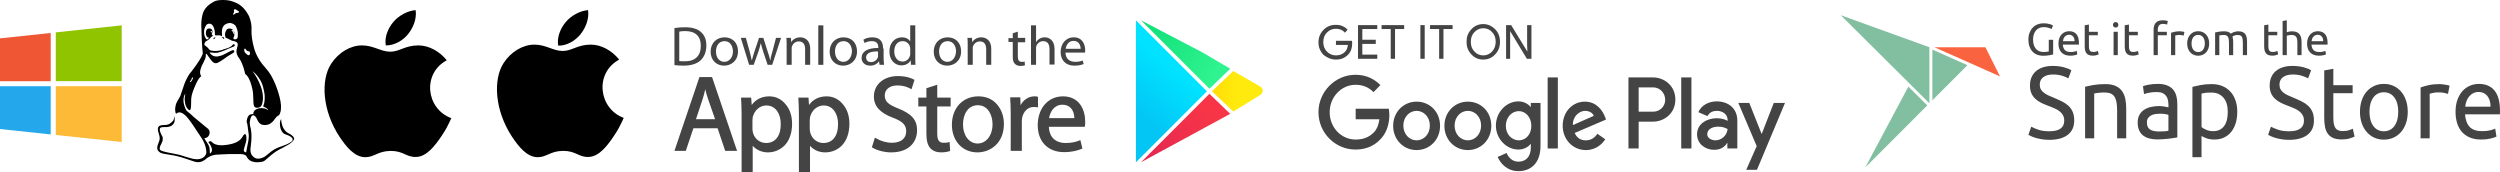 <svg width="493" height="34" viewBox="0 0 493 34" fill="none" xmlns="http://www.w3.org/2000/svg">
<path d="M57.8 26.915C57.65 26.765 57.5 26.614 57.25 26.463C57.2 26.463 57.1 26.363 56.95 26.313C56.799 26.212 56.649 26.162 56.549 26.062C56.449 26.012 56.349 25.861 56.199 25.71C56.049 25.56 55.949 25.359 55.849 25.208C55.749 25.007 55.699 24.806 55.599 24.505C55.499 24.204 55.449 23.852 55.449 23.501C55.299 23.651 55.199 23.953 55.199 24.355C55.199 24.756 55.249 25.208 55.449 25.66C55.649 26.112 55.949 26.413 56.349 26.514C56.749 26.664 57.05 26.765 57.25 26.915C57.5 27.066 57.65 27.217 57.7 27.418C57.75 27.619 57.65 27.819 57.35 28.02C57.05 28.221 56.599 28.472 55.999 28.673C55.149 28.974 54.498 29.225 54.148 29.426C53.798 29.627 53.248 30.029 52.547 30.631C52.097 31.033 51.547 31.234 51.047 31.284C50.496 31.334 50.096 31.134 49.746 30.682C49.396 30.28 49.296 29.677 49.446 28.874C49.646 27.367 49.646 26.212 49.446 25.359C49.246 24.706 49.196 24.103 49.346 23.601C49.446 23.099 49.596 22.798 49.846 22.748C50.046 22.647 50.296 22.848 50.596 23.3C50.596 23.35 50.697 23.501 50.747 23.651C50.847 23.802 50.897 23.953 50.947 24.003C50.997 24.053 51.097 24.154 51.197 24.304C51.297 24.405 51.447 24.505 51.597 24.555C51.747 24.605 51.947 24.656 52.147 24.656C52.547 24.656 52.898 24.605 53.248 24.405C53.548 24.204 53.798 24.003 53.948 23.802C54.098 23.601 54.248 23.35 54.448 23.149C54.598 22.948 54.748 22.848 54.849 22.798C54.999 22.798 55.099 22.647 55.199 22.396C55.299 22.145 55.399 21.844 55.399 21.392C55.449 20.99 55.399 20.438 55.299 19.885C55.099 18.831 54.748 17.726 54.248 16.471C53.698 15.215 53.148 14.261 52.497 13.558C51.347 12.303 50.547 10.997 50.146 9.641C49.746 8.235 49.546 6.93 49.596 5.825C49.646 5.022 49.496 4.118 49.096 3.164C48.596 2.209 48.045 1.506 47.345 1.004C46.895 0.703 46.395 0.452 45.744 0.251C45.144 0.05 44.544 0 43.893 0C43.143 0 42.493 0.1 42.042 0.402C41.092 0.904 40.492 1.557 40.142 2.26C39.841 3.013 39.691 3.917 39.691 4.971C39.741 7.331 39.841 9.189 39.992 10.545C39.841 11.148 39.091 12.353 37.79 14.06C37.54 14.311 37.34 14.613 37.09 15.014C36.89 15.416 36.69 15.768 36.54 16.119C36.39 16.42 36.24 16.923 36.04 17.525C35.84 18.128 35.639 18.58 35.589 18.831C35.489 19.032 35.389 19.283 35.189 19.584C34.989 19.885 34.889 20.136 34.739 20.438C34.639 20.689 34.589 21.04 34.539 21.392C34.539 21.643 34.539 21.894 34.589 22.095C34.639 22.396 34.739 22.497 34.839 22.346C35.389 21.944 36.04 22.195 36.84 23.049C37.39 23.651 38.391 25.108 39.841 27.367C39.941 27.568 40.092 27.769 40.192 28.02C40.292 28.271 40.442 28.573 40.542 28.974C40.642 29.376 40.692 29.727 40.692 30.029C40.692 30.33 40.542 30.631 40.292 30.883C40.041 31.134 39.641 31.334 39.141 31.385C38.891 31.435 38.541 31.385 38.141 31.334C37.74 31.234 37.29 31.134 36.69 30.933C36.09 30.732 35.639 30.631 35.389 30.531C34.989 30.43 34.389 30.33 33.639 30.179C32.888 30.029 32.388 29.928 32.138 29.828C31.738 29.727 31.538 29.577 31.487 29.376C31.487 29.125 31.538 28.824 31.788 28.422C31.988 28.02 32.088 27.719 32.088 27.568C32.088 27.418 32.088 27.317 32.088 27.166C32.088 27.016 32.038 26.915 31.988 26.865C31.938 26.815 31.888 26.664 31.838 26.564C31.788 26.413 31.738 26.313 31.688 26.263C31.487 25.761 31.437 25.409 31.587 25.258C31.688 25.108 31.938 25.058 32.338 25.058C32.938 25.108 33.438 25.007 33.788 24.806C34.439 24.405 34.589 23.802 34.339 22.898C34.339 23.3 34.289 23.601 34.139 23.802C33.989 24.003 33.739 24.204 33.388 24.455C33.188 24.555 32.838 24.656 32.338 24.656C31.838 24.656 31.487 24.756 31.337 24.907C31.237 25.007 31.137 25.158 31.137 25.409C31.137 25.61 31.137 25.861 31.237 26.062C31.287 26.263 31.337 26.514 31.437 26.815C31.487 27.016 31.487 27.267 31.487 27.418C31.487 27.568 31.387 27.869 31.187 28.372C30.987 28.874 30.937 29.276 31.087 29.577C31.137 29.727 31.237 29.828 31.387 29.928C31.487 30.079 31.688 30.129 31.938 30.23C32.188 30.28 32.438 30.38 32.638 30.38C32.838 30.43 33.138 30.481 33.538 30.531C33.939 30.581 34.239 30.631 34.439 30.682C35.189 30.832 36.04 31.083 37.04 31.435C37.99 31.786 38.691 31.987 38.991 31.987C39.341 31.987 39.641 31.937 39.941 31.786C40.242 31.636 40.492 31.485 40.692 31.284C40.892 31.083 41.242 30.933 41.642 30.732C42.042 30.581 42.543 30.481 43.043 30.481C43.293 30.481 43.643 30.43 44.093 30.43C44.544 30.43 44.894 30.38 45.094 30.38C46.094 30.38 46.895 30.38 47.395 30.38C47.745 30.38 48.045 30.43 48.245 30.531C48.446 30.631 48.596 30.732 48.646 30.883C48.696 31.033 48.796 31.184 48.946 31.334C49.096 31.485 49.246 31.636 49.446 31.736C49.896 31.937 50.446 32.037 51.047 31.987C51.647 31.937 52.047 31.837 52.247 31.636C52.597 31.334 53.048 30.933 53.598 30.481C54.148 30.029 54.648 29.727 55.099 29.476C55.199 29.426 55.349 29.326 55.599 29.225C55.799 29.125 55.999 29.024 56.149 28.924C56.299 28.824 56.499 28.723 56.699 28.623C56.9 28.522 57.1 28.372 57.25 28.271C57.4 28.171 57.5 28.07 57.65 27.92C57.8 27.769 57.9 27.669 57.95 27.518C58 27.619 58 27.468 58 27.317C58 27.217 57.9 27.066 57.8 26.915ZM48.245 9.591C48.295 9.591 48.295 9.541 48.295 9.541L48.345 9.591C48.395 9.641 48.395 9.692 48.446 9.692C48.495 9.742 48.495 9.792 48.545 9.842C48.596 9.892 48.646 9.943 48.696 9.993C48.746 10.043 48.846 10.093 48.946 10.093C49.046 10.093 49.146 10.143 49.196 10.194C49.246 10.244 49.296 10.294 49.296 10.395C49.296 10.545 49.296 10.646 49.246 10.746C49.196 10.847 49.096 10.897 48.996 10.897C48.796 10.847 48.545 10.646 48.295 10.344C48.145 10.043 48.095 9.792 48.245 9.591ZM46.044 2.611C46.094 2.511 46.144 2.461 46.144 2.41C46.144 2.36 46.194 2.26 46.144 2.209C46.094 2.159 46.144 2.059 46.144 1.958C46.194 1.858 46.244 1.858 46.344 1.808C46.444 1.808 46.595 1.908 46.795 2.059C46.845 2.059 46.895 2.109 46.945 2.159C47.045 2.209 47.095 2.26 47.095 2.26C47.145 2.31 47.145 2.31 47.145 2.36C47.145 2.41 47.045 2.461 46.995 2.511C46.895 2.511 46.845 2.561 46.745 2.561C46.645 2.561 46.595 2.561 46.595 2.561C46.495 2.611 46.395 2.661 46.344 2.712C46.244 2.762 46.194 2.862 46.144 2.862C46.094 2.912 46.044 2.912 45.994 2.862C45.944 2.812 45.944 2.762 45.944 2.712C45.994 2.762 45.994 2.712 46.044 2.611ZM37.49 16.019C37.59 15.918 37.64 15.868 37.69 15.768C37.74 15.717 37.74 15.617 37.79 15.517C37.84 15.416 37.84 15.316 37.891 15.316C37.891 15.265 37.941 15.265 37.99 15.265C37.99 15.265 38.041 15.265 38.041 15.316C38.041 15.366 38.041 15.366 38.041 15.366V15.466C38.041 15.517 38.041 15.517 37.99 15.567C37.99 15.567 37.99 15.617 37.941 15.667C37.941 15.717 37.941 15.768 37.891 15.768C37.84 15.868 37.79 16.019 37.69 16.069C37.59 16.169 37.54 16.22 37.49 16.169C37.39 16.22 37.39 16.169 37.49 16.019ZM48.946 25.761C49.046 26.363 49.096 26.815 49.046 27.066C49.046 27.468 48.946 27.97 48.796 28.673C48.646 29.376 48.596 29.828 48.545 30.029C48.295 30.029 48.145 29.928 48.095 29.727C48.045 29.577 48.095 29.326 48.195 29.075C48.446 28.271 48.596 27.719 48.596 27.418C48.596 26.865 48.545 26.564 48.395 26.463C48.245 26.363 48.045 26.564 47.795 27.016C47.295 27.869 46.244 28.372 44.644 28.573C43.243 28.773 42.242 28.573 41.692 27.92C41.592 27.819 41.442 27.819 41.342 27.869C41.242 27.92 41.142 27.97 41.092 28.02C41.092 28.02 41.092 28.07 41.142 28.121C41.192 28.171 41.242 28.221 41.292 28.322C41.392 28.422 41.442 28.522 41.492 28.623C41.942 29.426 41.892 29.979 41.392 30.28C41.392 29.727 41.342 29.326 41.292 29.024C41.192 28.723 41.042 28.422 40.792 28.07C40.542 27.719 40.392 27.468 40.292 27.267C40.642 27.217 40.892 27.116 41.092 26.865C41.292 26.614 41.342 26.363 41.342 26.112C41.342 25.861 41.242 25.61 41.042 25.409C40.942 25.309 40.392 24.857 39.391 24.053C38.391 23.25 37.79 22.697 37.54 22.446C37.49 22.396 37.34 22.296 37.09 22.095C36.84 21.894 36.69 21.743 36.64 21.593C36.09 20.387 36.04 19.383 36.44 18.63L36.49 18.529C36.54 18.529 36.54 18.63 36.49 18.831C36.44 19.182 36.39 19.484 36.44 19.835C36.49 20.588 36.69 21.141 37.09 21.542C37.34 21.794 37.49 21.794 37.59 21.492C37.64 21.392 37.69 21.04 37.69 20.438C37.69 19.835 37.69 19.433 37.74 19.182C37.84 18.479 38.141 17.676 38.591 16.672C39.041 15.667 39.441 15.115 39.691 15.065C39.491 14.713 39.391 14.362 39.491 13.91C39.591 13.508 39.691 13.156 39.841 12.855C39.992 12.554 40.192 12.253 40.342 11.851C40.542 11.449 40.592 11.148 40.592 10.847C40.592 10.746 40.592 10.696 40.592 10.646C40.642 10.545 40.792 10.646 41.042 11.047C41.542 11.801 41.892 12.202 42.142 12.353C42.393 12.504 42.693 12.504 42.993 12.353C43.293 12.202 43.693 11.951 44.194 11.6C44.644 11.248 45.044 10.997 45.394 10.796C45.444 10.796 45.494 10.746 45.544 10.696C45.644 10.646 45.694 10.646 45.744 10.595C45.794 10.595 45.844 10.545 45.894 10.495C45.944 10.445 45.994 10.445 46.044 10.395C46.094 10.395 46.094 10.344 46.144 10.294C46.194 10.244 46.194 10.244 46.194 10.194C46.194 10.143 46.194 10.143 46.194 10.093C46.194 9.993 46.144 9.943 46.044 9.892C45.944 9.892 45.844 9.892 45.744 9.943C45.594 9.993 45.444 10.093 45.294 10.143C45.144 10.244 44.944 10.344 44.744 10.445C44.544 10.545 44.343 10.646 44.143 10.746C43.943 10.847 43.743 10.947 43.493 10.997C43.293 11.047 43.043 11.098 42.843 11.148C42.343 11.148 41.942 11.047 41.642 10.746C41.442 10.545 41.342 10.445 41.342 10.395C41.342 10.344 41.392 10.344 41.492 10.344C42.142 10.445 42.593 10.445 42.893 10.395C43.193 10.344 43.593 10.194 44.143 9.993C44.243 9.943 44.544 9.842 44.944 9.641C45.394 9.44 45.694 9.34 45.944 9.24C46.094 9.189 46.194 9.139 46.244 9.089C46.294 8.989 46.294 8.938 46.294 8.888C46.294 8.838 46.244 8.788 46.194 8.737C46.044 8.687 45.944 8.737 45.844 8.888C45.794 8.989 45.644 9.089 45.494 9.189C45.294 9.29 45.144 9.39 44.994 9.44C44.844 9.491 44.644 9.541 44.394 9.641C44.143 9.692 43.993 9.742 43.993 9.792C43.343 9.993 42.743 10.093 42.193 10.043C41.942 10.043 41.742 9.993 41.542 9.943C41.392 9.892 41.292 9.792 41.192 9.692C41.142 9.591 41.042 9.491 40.892 9.34C40.742 9.189 40.592 9.089 40.442 8.989C40.342 8.938 40.292 8.838 40.292 8.687C40.342 8.537 40.392 8.386 40.542 8.185C40.542 8.185 40.692 8.085 40.892 7.984C41.142 7.834 41.292 7.683 41.392 7.583C41.492 7.432 41.692 7.231 41.942 7.08C41.942 7.03 41.942 6.88 41.992 6.679C41.992 6.478 41.942 6.227 41.842 5.976C41.742 5.725 41.542 5.624 41.342 5.624C41.042 5.624 40.842 5.674 40.742 5.875C40.642 6.076 40.592 6.277 40.592 6.528C40.592 6.779 40.642 6.98 40.742 7.131C40.842 7.281 40.942 7.382 41.042 7.382C41.192 7.382 41.192 7.432 41.142 7.532C41.092 7.683 40.992 7.733 40.842 7.783C40.742 7.783 40.692 7.733 40.542 7.532C40.442 7.331 40.342 7.131 40.292 6.88C40.242 6.628 40.242 6.377 40.242 6.227C40.242 5.875 40.342 5.524 40.542 5.172C40.692 4.821 40.942 4.67 41.292 4.67C41.642 4.67 41.892 4.871 42.093 5.273C42.293 5.674 42.393 6.227 42.393 6.88C42.443 6.98 42.543 6.98 42.693 6.98C42.843 6.98 43.043 6.93 43.293 6.98C43.543 6.98 43.693 7.08 43.793 7.181C43.793 7.181 43.793 7.08 43.793 6.93C43.593 5.423 44.093 4.62 45.394 4.519C45.594 4.57 45.744 4.62 45.894 4.67C46.044 4.72 46.144 4.821 46.294 4.921C46.444 5.022 46.545 5.222 46.645 5.473C46.745 5.725 46.845 6.026 46.895 6.377V7.03C46.895 7.432 46.795 7.633 46.645 7.683C46.395 7.783 46.194 7.783 46.094 7.683C45.994 7.583 45.994 7.432 46.144 7.231C46.244 6.93 46.244 6.578 46.094 6.176C45.944 5.775 45.644 5.624 45.194 5.624C44.894 5.624 44.694 5.775 44.544 6.126C44.394 6.428 44.343 6.729 44.394 7.03C44.444 7.331 44.494 7.482 44.594 7.482C44.644 7.482 44.894 7.583 45.244 7.783C45.594 7.984 45.844 8.085 46.044 8.085C46.495 8.185 46.745 8.336 46.845 8.537C46.895 8.737 46.895 9.039 46.745 9.44C46.645 9.842 46.595 10.143 46.645 10.395C46.695 10.646 46.795 10.897 46.895 11.098C47.045 11.299 47.145 11.499 47.295 11.7C47.445 11.901 47.595 12.202 47.795 12.704C47.995 13.207 48.195 13.809 48.345 14.562C48.345 14.562 48.395 14.613 48.495 14.713C48.596 14.763 48.646 14.864 48.746 14.964C48.846 15.065 48.896 15.215 49.046 15.416C49.146 15.617 49.246 15.868 49.396 16.22C49.496 16.571 49.646 16.973 49.746 17.475C49.896 18.027 49.946 18.68 49.946 19.383C49.946 20.136 49.996 20.588 50.096 20.89C50.196 21.141 50.396 21.291 50.797 21.241C51.247 21.241 51.547 20.99 51.697 20.488C52.097 19.082 51.747 17.425 50.747 15.517C50.346 14.763 49.996 14.261 49.746 14.01C50.146 14.261 50.596 14.713 51.047 15.366C51.497 16.019 51.747 16.621 51.897 17.224C51.897 17.274 51.947 17.425 51.997 17.676C52.047 17.927 52.097 18.078 52.097 18.128C52.097 18.178 52.147 18.278 52.147 18.479C52.197 18.68 52.197 18.831 52.197 18.881C52.197 18.931 52.197 19.082 52.197 19.233C52.197 19.383 52.197 19.534 52.197 19.634C52.197 19.735 52.147 19.835 52.147 20.036C52.147 20.187 52.097 20.337 52.047 20.488C51.997 20.639 51.947 20.789 51.897 20.99C52.547 21.291 52.898 21.542 52.898 21.743C52.648 21.542 52.297 21.392 51.847 21.341C51.397 21.291 50.947 21.341 50.547 21.542C50.146 21.743 49.946 22.045 49.946 22.497C49.496 22.497 49.196 22.597 49.046 22.798C48.796 23.099 48.646 23.551 48.646 24.053C48.846 24.555 48.846 25.158 48.946 25.761ZM41.642 6.327C41.592 6.327 41.592 6.277 41.542 6.227C41.542 6.126 41.592 6.076 41.692 6.126C41.742 6.126 41.842 6.227 41.892 6.377C41.992 6.528 41.992 6.679 41.992 6.88C41.992 6.93 41.992 6.93 41.942 6.93C41.792 6.93 41.742 6.829 41.792 6.578C41.792 6.428 41.742 6.327 41.642 6.327ZM46.244 6.578L46.194 6.628C46.094 6.679 46.044 6.679 46.044 6.679C45.994 6.377 45.894 6.176 45.744 6.126L45.694 6.076C45.594 6.026 45.644 5.976 45.794 5.925C45.844 5.925 45.894 5.925 45.944 5.976C45.994 6.026 46.094 6.076 46.144 6.176C46.194 6.327 46.244 6.478 46.244 6.578Z" fill="black"/>
<path d="M42.094 7.633C42.094 7.683 42.144 7.733 42.194 7.733C42.244 7.733 42.294 7.683 42.344 7.582C42.394 7.482 42.494 7.382 42.594 7.382H42.394C42.244 7.382 42.094 7.482 42.094 7.633Z" fill="black"/>
<path d="M43.644 7.432C43.744 7.382 43.844 7.432 43.944 7.532C44.044 7.633 44.094 7.683 44.145 7.633C44.194 7.583 44.245 7.532 44.194 7.482C44.145 7.281 43.944 7.281 43.644 7.432Z" fill="black"/>
<path d="M88.102 11.883C86.605 10.046 84.51 8.953 82.514 8.953C79.869 8.953 78.772 10.195 76.975 10.195C75.079 10.195 73.682 8.953 71.387 8.953C69.142 8.953 66.797 10.294 65.3 12.578C63.204 15.806 63.554 21.863 66.996 27.028C68.244 28.865 69.84 30.95 71.986 31C73.882 31 74.431 29.808 77.025 29.759C79.62 29.759 80.069 31 82.015 30.95C84.16 30.95 85.857 28.617 87.104 26.779C88.002 25.439 88.302 24.793 89 23.303C84.01 21.466 83.212 14.515 88.102 11.883Z" fill="black"/>
<path d="M80.518 6.668C81.466 5.476 82.214 3.738 81.965 2C80.418 2.099 78.572 3.092 77.524 4.383C76.576 5.526 75.778 7.263 76.077 8.952C77.773 9.001 79.52 7.959 80.518 6.668Z" fill="black"/>
<path d="M10 6.5L0 7.565V16.009H10V6.5Z" fill="#EF5634"/>
<path d="M10 17H0V25.445L10 26.509V17Z" fill="#25A7EC"/>
<path d="M11 26.616L24 28V17H11V26.616Z" fill="#FDBA37"/>
<path d="M11 6.384L24 5V16H11V6.384Z" fill="#90C300"/>
<path d="M224 4V32L238 18L224 4Z" fill="url(#paint0_linear)"/>
<path d="M248.485 17.045L243.2 14L239 18L243.2 22L248.485 18.748C248.794 18.593 249 18.232 249 17.871C249 17.51 248.794 17.2 248.485 17.045Z" fill="url(#paint1_linear)"/>
<path d="M225 32L242.6 22.45L238.5 18.5L225 32Z" fill="url(#paint2_linear)"/>
<path d="M242.6 13.55L237.05 10.3L225 4L238.5 17.5L242.6 13.55Z" fill="url(#paint3_linear)"/>
<path d="M263.45 11.748C264.45 11.748 265.2 11.439 265.85 10.77C266.4 10.203 266.65 9.483 266.65 8.556C266.65 8.402 266.65 8.247 266.6 8.042H263.45V8.865H265.8C265.75 9.431 265.55 9.895 265.25 10.203C264.75 10.718 264.15 10.924 263.45 10.924C262.75 10.924 262.2 10.667 261.7 10.203C261.2 9.689 260.95 9.071 260.95 8.299C260.95 7.527 261.2 6.858 261.7 6.395C262.2 5.88 262.8 5.674 263.45 5.674C264.2 5.674 264.8 5.931 265.2 6.446L265.75 5.88C265.5 5.571 265.15 5.314 264.75 5.159C264.35 4.953 263.9 4.902 263.4 4.902C262.45 4.902 261.65 5.211 261 5.88C260.35 6.549 260 7.372 260 8.35C260 9.328 260.35 10.152 261 10.821C261.7 11.387 262.5 11.748 263.45 11.748Z" fill="#444444"/>
<path d="M271.6 10.77H268.65V8.659H271.3V7.836H268.65V5.725H271.6V4.953H267.8V11.593H271.6V10.77Z" fill="#444444"/>
<path d="M275.1 11.593V5.725H276.9V4.953H272.45V5.725H274.25V11.593H275.1Z" fill="#444444"/>
<path d="M280.95 4.953H280.1V11.593H280.95V4.953Z" fill="#444444"/>
<path d="M286.45 4.953H282V5.725H283.8V11.593H284.65V5.725H286.45V4.953Z" fill="#444444"/>
<path d="M292.5 11.748C293.45 11.748 294.25 11.387 294.85 10.718C295.5 10.049 295.8 9.226 295.8 8.248C295.8 7.27 295.5 6.446 294.85 5.777C294.2 5.108 293.4 4.748 292.5 4.748C291.55 4.748 290.75 5.108 290.15 5.777C289.5 6.446 289.2 7.27 289.2 8.248C289.2 9.226 289.5 10.049 290.15 10.718C290.75 11.387 291.55 11.748 292.5 11.748ZM290.75 6.343C291.25 5.828 291.8 5.571 292.5 5.571C293.2 5.571 293.8 5.828 294.25 6.343C294.75 6.858 294.95 7.476 294.95 8.248C294.95 9.02 294.7 9.637 294.25 10.152C293.75 10.667 293.2 10.924 292.5 10.924C291.8 10.924 291.2 10.667 290.75 10.152C290.25 9.637 290.05 9.02 290.05 8.248C290.05 7.476 290.25 6.858 290.75 6.343Z" fill="#444444"/>
<path d="M297.8 6.137L301.1 11.593H302V4.953H301.15V8.814L301.2 10.1H301.15L298 4.953H297V11.593H297.8V6.137Z" fill="#444444"/>
<path d="M316.507 23.053C316.105 21.963 314.949 20.043 312.535 20.043C310.173 20.043 308.162 21.963 308.162 24.819C308.162 27.466 310.122 29.595 312.737 29.595C314.848 29.595 316.055 28.245 316.557 27.466L314.999 26.376C314.496 27.155 313.742 27.674 312.737 27.674C311.681 27.674 310.977 27.206 310.525 26.22L316.708 23.573L316.507 23.053ZM310.173 24.663C310.122 22.846 311.53 21.86 312.586 21.86C313.39 21.86 314.094 22.275 314.295 22.846L310.173 24.663Z" fill="#444444"/>
<path d="M349.788 20.302L347.425 26.376H347.375L344.962 20.302H342.8L346.42 28.816L344.358 33.488H346.47L352 20.302H349.788Z" fill="#444444"/>
<path d="M301.878 21.081H301.827C301.375 20.51 300.52 19.991 299.414 19.991C297.102 19.991 294.99 22.067 294.99 24.767C294.99 27.414 297.102 29.491 299.414 29.491C300.52 29.491 301.375 28.972 301.827 28.401H301.878V29.075C301.878 30.892 300.922 31.879 299.414 31.879C298.157 31.879 297.403 30.944 297.102 30.166L295.342 30.944C295.845 32.19 297.202 33.748 299.414 33.748C301.777 33.748 303.788 32.294 303.788 28.764V20.302H301.878V21.081ZM299.515 27.674C298.107 27.674 296.951 26.48 296.951 24.819C296.951 23.157 298.107 21.912 299.515 21.912C300.872 21.912 301.978 23.157 301.978 24.819C301.978 26.48 300.922 27.674 299.515 27.674Z" fill="#444444"/>
<path d="M307.207 15.267H305.196V29.283H307.207V15.267Z" fill="#444444"/>
<path d="M333.55 15.267H331.539V29.283H333.55V15.267Z" fill="#444444"/>
<path d="M325.958 15.267H321.132V29.283H323.143V23.988H325.958C328.221 23.988 330.383 22.327 330.383 19.627C330.383 16.928 328.221 15.267 325.958 15.267ZM326.009 22.015H323.143V17.239H326.009C327.517 17.239 328.372 18.537 328.372 19.627C328.422 20.718 327.567 22.015 326.009 22.015Z" fill="#444444"/>
<path d="M338.527 19.991C337.069 19.991 335.561 20.666 334.907 22.119L336.717 22.898C337.119 22.119 337.823 21.86 338.577 21.86C339.633 21.86 340.688 22.483 340.688 23.677V23.832C340.337 23.625 339.532 23.313 338.577 23.313C336.616 23.313 334.656 24.403 334.656 26.48C334.656 28.349 336.264 29.543 338.024 29.543C339.381 29.543 340.136 28.92 340.588 28.193H340.638V29.283H342.599V23.884C342.649 21.392 340.839 19.991 338.527 19.991ZM338.275 27.674C337.622 27.674 336.667 27.31 336.667 26.48C336.667 25.39 337.823 24.974 338.828 24.974C339.733 24.974 340.135 25.182 340.688 25.442C340.538 26.739 339.482 27.674 338.275 27.674Z" fill="#444444"/>
<path d="M267.34 23.521H272.015C271.864 24.663 271.513 25.494 270.96 26.064C270.256 26.791 269.2 27.518 267.34 27.518C264.474 27.518 262.212 25.13 262.212 22.119C262.212 19.16 264.474 16.72 267.34 16.72C268.898 16.72 270.055 17.343 270.859 18.174L272.216 16.772C271.06 15.63 269.502 14.748 267.29 14.748C263.318 14.748 260 18.07 260 22.119C260 26.22 263.318 29.491 267.29 29.491C269.401 29.491 271.01 28.764 272.267 27.414C273.574 26.064 273.976 24.196 273.976 22.69C273.976 22.223 273.926 21.808 273.875 21.444H267.34V23.521Z" fill="#444444"/>
<path d="M279.355 20.043C276.791 20.043 274.73 22.067 274.73 24.819C274.73 27.57 276.791 29.595 279.355 29.595C281.919 29.595 283.98 27.57 283.98 24.819C283.98 22.015 281.919 20.043 279.355 20.043ZM279.355 27.674C277.948 27.674 276.741 26.48 276.741 24.767C276.741 23.053 277.948 21.86 279.355 21.86C280.763 21.86 281.969 23.053 281.969 24.767C281.969 26.48 280.763 27.674 279.355 27.674Z" fill="#444444"/>
<path d="M289.46 20.043C286.896 20.043 284.835 22.067 284.835 24.819C284.835 27.57 286.896 29.595 289.46 29.595C292.024 29.595 294.085 27.57 294.085 24.819C294.085 22.015 292.024 20.043 289.46 20.043ZM289.46 27.674C288.052 27.674 286.846 26.48 286.846 24.767C286.846 23.053 288.052 21.86 289.46 21.86C290.868 21.86 292.074 23.053 292.074 24.767C292.074 26.48 290.868 27.674 289.46 27.674Z" fill="#444444"/>
<path d="M138.194 6.289C137.544 5.698 136.496 5.376 135.097 5.376C134.298 5.376 133.599 5.429 133 5.537V12.839C133.499 12.893 134.099 12.946 134.798 12.946C136.296 12.946 137.445 12.57 138.194 11.872C138.893 11.174 139.292 10.208 139.292 8.973C139.292 7.738 138.893 6.879 138.194 6.289ZM134.948 12.087C134.548 12.087 134.199 12.087 133.949 12.033V6.235C134.199 6.181 134.598 6.127 135.097 6.127C137.195 6.127 138.194 7.201 138.194 8.973C138.244 10.96 137.095 12.141 134.948 12.087Z" fill="#444444"/>
<path d="M142.888 7.362C141.39 7.362 140.141 8.383 140.141 10.208C140.141 11.872 141.29 12.946 142.788 12.946C144.086 12.946 145.535 12.087 145.535 10.101C145.535 8.49 144.486 7.362 142.888 7.362ZM142.838 12.195C141.839 12.195 141.19 11.335 141.19 10.154C141.19 9.134 141.689 8.114 142.888 8.114C144.086 8.114 144.536 9.242 144.536 10.154C144.536 11.335 143.787 12.195 142.838 12.195Z" fill="#444444"/>
<path d="M152.326 10.154C152.126 10.799 151.977 11.335 151.927 11.872H151.877C151.777 11.335 151.577 10.745 151.377 10.154L150.528 7.47H149.679L148.781 10.154C148.581 10.745 148.431 11.282 148.281 11.872H148.231C148.131 11.335 147.982 10.745 147.832 10.154L147.083 7.47H146.084L147.732 12.785H148.631L149.53 10.262C149.729 9.671 149.879 9.134 150.029 8.49C150.179 9.134 150.329 9.617 150.528 10.262L151.377 12.785H152.276L154.024 7.47H153.025L152.326 10.154Z" fill="#444444"/>
<path d="M157.819 7.362C156.92 7.362 156.271 7.846 156.022 8.329L155.972 7.47H155.073C155.123 7.899 155.123 8.329 155.123 8.919V12.785H156.121V9.564C156.121 9.403 156.121 9.242 156.171 9.134C156.371 8.597 156.871 8.168 157.52 8.168C158.469 8.168 158.768 8.866 158.768 9.725V12.785H159.767V9.617C159.767 7.792 158.568 7.362 157.819 7.362Z" fill="#444444"/>
<path d="M162.364 5H161.365V12.785H162.364V5Z" fill="#444444"/>
<path d="M166.359 7.362C164.861 7.362 163.612 8.383 163.612 10.208C163.612 11.872 164.761 12.946 166.259 12.946C167.557 12.946 169.006 12.087 169.006 10.101C169.006 8.49 167.957 7.362 166.359 7.362ZM166.309 12.195C165.31 12.195 164.661 11.335 164.661 10.154C164.661 9.134 165.16 8.114 166.359 8.114C167.557 8.114 168.007 9.242 168.007 10.154C167.957 11.335 167.258 12.195 166.309 12.195Z" fill="#444444"/>
<path d="M174.149 9.564C174.149 8.49 173.75 7.362 172.052 7.362C171.353 7.362 170.703 7.523 170.254 7.846L170.504 8.49C170.903 8.221 171.403 8.114 171.952 8.114C173.1 8.114 173.2 8.919 173.2 9.349V9.456C171.053 9.456 169.904 10.154 169.904 11.443C169.904 12.195 170.454 12.946 171.602 12.946C172.401 12.946 173.001 12.57 173.3 12.141H173.35L173.45 12.785H174.349C174.299 12.409 174.249 11.98 174.249 11.497V9.564H174.149ZM173.15 11.013C173.15 11.121 173.15 11.228 173.1 11.335C172.951 11.765 172.501 12.248 171.752 12.248C171.253 12.248 170.803 11.98 170.803 11.335C170.803 10.315 172.052 10.101 173.15 10.154V11.013Z" fill="#444444"/>
<path d="M180.491 5H179.493V8.168C179.243 7.738 178.694 7.362 177.845 7.362C176.496 7.362 175.348 8.436 175.398 10.208C175.398 11.819 176.446 12.893 177.745 12.893C178.644 12.893 179.293 12.463 179.592 11.872L179.642 12.785H180.541C180.491 12.409 180.491 11.872 180.491 11.389V5ZM179.493 10.584C179.493 10.745 179.493 10.852 179.443 11.013C179.243 11.711 178.644 12.141 177.994 12.141C176.946 12.141 176.346 11.228 176.346 10.154C176.346 8.973 176.946 8.114 177.994 8.114C178.744 8.114 179.293 8.597 179.443 9.242C179.493 9.349 179.493 9.51 179.493 9.671V10.584Z" fill="#444444"/>
<path d="M186.883 7.362C185.385 7.362 184.137 8.383 184.137 10.208C184.137 11.872 185.285 12.946 186.784 12.946C188.082 12.946 189.53 12.087 189.53 10.101C189.53 8.49 188.482 7.362 186.883 7.362ZM186.834 12.195C185.835 12.195 185.186 11.335 185.186 10.154C185.186 9.134 185.685 8.114 186.883 8.114C188.082 8.114 188.531 9.242 188.531 10.154C188.482 11.335 187.782 12.195 186.834 12.195Z" fill="#444444"/>
<path d="M193.525 7.362C192.626 7.362 191.977 7.846 191.728 8.329L191.678 7.47H190.779C190.829 7.899 190.829 8.329 190.829 8.919V12.785H191.827V9.564C191.827 9.403 191.827 9.242 191.877 9.134C192.077 8.597 192.576 8.168 193.226 8.168C194.175 8.168 194.474 8.866 194.474 9.725V12.785H195.473V9.617C195.473 7.792 194.274 7.362 193.525 7.362Z" fill="#444444"/>
<path d="M200.716 6.235L199.718 6.557V7.524H198.869V8.275H199.718V11.175C199.718 11.819 199.818 12.248 200.117 12.57C200.367 12.839 200.716 13 201.216 13C201.615 13 201.915 12.946 202.115 12.893L202.065 12.141C201.915 12.195 201.765 12.195 201.465 12.195C200.916 12.195 200.716 11.819 200.716 11.175V8.329H202.165V7.47H200.716V6.235Z" fill="#444444"/>
<path d="M206.01 7.362C205.61 7.362 205.261 7.47 205.011 7.631C204.711 7.792 204.462 8.06 204.312 8.329V5H203.313V12.785H204.312V9.564C204.312 9.403 204.312 9.242 204.362 9.08C204.562 8.544 205.061 8.114 205.71 8.114C206.659 8.114 206.959 8.812 206.959 9.671V12.732H207.957V9.564C207.908 7.792 206.759 7.362 206.01 7.362Z" fill="#444444"/>
<path d="M214 9.886C214 8.919 213.551 7.362 211.753 7.362C210.155 7.362 209.156 8.651 209.156 10.262C209.156 11.872 210.155 12.946 211.853 12.946C212.702 12.946 213.351 12.785 213.7 12.624L213.501 11.926C213.151 12.087 212.702 12.195 212.002 12.195C211.004 12.195 210.155 11.658 210.105 10.369H213.95C214 10.208 214 10.047 214 9.886ZM210.155 9.617C210.255 8.973 210.654 8.06 211.703 8.06C212.801 8.06 213.101 9.027 213.101 9.617H210.155Z" fill="#444444"/>
<path d="M137.929 15.2L133 29.75H135.24L136.734 25.3H141.513L143.007 29.75H145.347L140.418 15.2H137.929ZM137.232 23.55L138.526 19.65C138.725 19 138.924 18.35 139.074 17.6C139.223 18.25 139.422 18.95 139.671 19.65L141.015 23.5H137.232V23.55Z" fill="#444444"/>
<path d="M151.719 19C150.226 19 149.031 19.6 148.234 20.7L148.135 19.25H146.143V19.45C146.193 20.35 146.243 21.35 146.243 22.75V34H148.433V28.75C149.13 29.55 150.226 30.05 151.42 30.05C152.715 30.05 153.86 29.55 154.756 28.65C155.702 27.65 156.2 26.15 156.2 24.4C156.2 22.85 155.752 21.5 154.905 20.55C154.109 19.55 152.964 19 151.719 19ZM151.072 28.2C149.827 28.2 148.782 27.35 148.483 26.15C148.433 25.95 148.384 25.7 148.384 25.45V23.7C148.384 23.55 148.433 23.35 148.433 23.15C148.433 23.1 148.433 23.05 148.483 22.95C148.832 21.7 149.877 20.8 151.122 20.8C153.063 20.8 153.959 22.6 153.959 24.4C154.009 26.75 152.914 28.2 151.072 28.2Z" fill="#444444"/>
<path d="M163.02 19C161.527 19 160.332 19.6 159.535 20.7L159.436 19.25H157.444V19.45C157.494 20.35 157.544 21.35 157.544 22.75V34H159.734V28.75C160.431 29.55 161.477 30.05 162.722 30.05C164.016 30.05 165.211 29.55 166.057 28.65C167.003 27.65 167.501 26.15 167.501 24.4C167.501 22.85 167.053 21.5 166.207 20.55C165.41 19.55 164.265 19 163.02 19ZM162.373 28.2C161.128 28.2 160.083 27.35 159.784 26.15C159.734 25.95 159.685 25.7 159.685 25.45V23.7C159.685 23.55 159.734 23.35 159.734 23.15C159.734 23.1 159.734 23.05 159.784 22.95C160.133 21.7 161.178 20.8 162.423 20.8C164.364 20.8 165.261 22.6 165.261 24.4C165.31 26.75 164.215 28.2 162.373 28.2Z" fill="#444444"/>
<path d="M177.159 21.4C175.118 20.6 174.471 20 174.471 18.8C174.471 17.85 175.218 16.85 176.96 16.85C178.404 16.85 179.3 17.35 179.549 17.5L179.748 17.6L180.345 15.75L180.246 15.7C179.897 15.5 178.852 15 177.06 15C174.272 15 172.33 16.65 172.33 19.05C172.33 20.95 173.575 22.3 176.164 23.25C178.006 23.95 178.703 24.65 178.703 25.9C178.703 27.3 177.657 28.15 175.915 28.15C174.77 28.15 173.624 27.8 172.728 27.25L172.529 27.15L171.932 29.05L172.031 29.1C172.878 29.65 174.421 30.05 175.715 30.05C179.499 30.05 180.843 27.75 180.843 25.75C180.893 23.7 179.798 22.45 177.159 21.4Z" fill="#444444"/>
<path d="M184.826 16.7L182.685 17.4V19.25H181.092V21H182.685V26.4C182.685 27.7 182.934 28.6 183.432 29.2C183.93 29.75 184.677 30.05 185.573 30.05C186.419 30.05 186.967 29.9 187.266 29.8L187.365 29.75L187.266 28L187.066 28.05C186.768 28.15 186.519 28.15 186.021 28.15C185.175 28.15 184.826 27.6 184.826 26.35V21H187.465V19.25H184.826V16.7Z" fill="#444444"/>
<path d="M192.941 19C189.854 19 187.714 21.3 187.714 24.6C187.714 27.8 189.805 30.05 192.742 30.05C195.231 30.05 197.969 28.3 197.969 24.45C197.969 22.9 197.471 21.55 196.575 20.55C195.679 19.5 194.385 19 192.941 19ZM192.792 28.3C191.099 28.3 189.904 26.7 189.904 24.55C189.904 22.65 190.8 20.75 192.841 20.75C194.833 20.75 195.729 22.7 195.729 24.5C195.729 26.7 194.484 28.3 192.792 28.3Z" fill="#444444"/>
<path d="M204.69 19.1L204.541 19.05C204.342 19 204.192 19 203.993 19C202.848 19 201.803 19.7 201.255 20.75L201.205 19.2H199.214V19.4C199.264 20.25 199.313 21.25 199.313 22.55V29.75H201.504V24.15C201.504 23.85 201.504 23.55 201.554 23.3C201.803 21.95 202.699 21.1 203.844 21.1C204.093 21.1 204.242 21.1 204.441 21.15H204.69V19.1Z" fill="#444444"/>
<path d="M209.619 19C206.682 19 204.64 21.35 204.64 24.7C204.64 27.95 206.682 30 209.818 30C211.461 30 212.606 29.65 213.303 29.35L213.452 29.3L213.054 27.65L212.855 27.7C212.258 27.95 211.461 28.2 210.117 28.2C209.171 28.2 206.98 27.9 206.831 25H213.9L213.95 24.85C214 24.65 214 24.3 214 23.95C214 21.65 212.855 19 209.619 19ZM206.881 23.3C207.08 22.05 207.876 20.65 209.519 20.65C210.167 20.65 210.714 20.85 211.112 21.25C211.76 21.9 211.859 22.85 211.859 23.3H206.881Z" fill="#444444"/>
<path d="M122.102 11.75C120.605 9.9 118.509 8.8 116.514 8.8C113.869 8.8 112.772 10.05 110.975 10.05C109.079 10.05 107.682 8.8 105.387 8.8C103.142 8.8 100.797 10.15 99.3 12.45C97.204 15.7 97.554 21.8 100.996 27C102.244 28.85 103.84 30.95 105.986 31C107.882 31 108.431 29.8 111.025 29.75C113.62 29.75 114.069 31 116.015 30.95C118.16 30.95 119.857 28.6 121.104 26.75C122.002 25.4 122.301 24.75 123 23.25C118.011 21.4 117.212 14.4 122.102 11.75Z" fill="black"/>
<path d="M114.518 6.7C115.466 5.5 116.214 3.75 115.965 2C114.418 2.1 112.572 3.1 111.524 4.4C110.576 5.55 109.778 7.3 110.077 9C111.774 9.05 113.52 8 114.518 6.7Z" fill="black"/>
<path d="M404.881 7.854H404.017V10.14C403.94 10.164 403.814 10.189 403.639 10.216C403.463 10.242 403.251 10.256 403.002 10.256C402.651 10.256 402.347 10.197 402.089 10.079C401.83 9.96 401.614 9.793 401.438 9.578C401.263 9.362 401.133 9.104 401.047 8.803C400.96 8.501 400.917 8.168 400.917 7.801C400.917 7.423 400.968 7.082 401.069 6.778C401.17 6.474 401.311 6.215 401.492 6.003C401.673 5.79 401.893 5.627 402.151 5.515C402.409 5.403 402.696 5.347 403.011 5.347C403.307 5.347 403.598 5.384 403.883 5.458C404.168 5.531 404.397 5.624 404.569 5.737L404.845 5.019C404.81 4.995 404.743 4.96 404.645 4.913C404.547 4.865 404.421 4.818 404.266 4.771C404.112 4.724 403.927 4.682 403.71 4.647C403.493 4.611 403.245 4.594 402.966 4.594C402.556 4.594 402.172 4.665 401.813 4.806C401.453 4.948 401.14 5.155 400.873 5.427C400.606 5.698 400.393 6.034 400.236 6.432C400.079 6.831 400 7.287 400 7.801C400 8.315 400.07 8.77 400.209 9.166C400.349 9.562 400.546 9.895 400.802 10.167C401.057 10.439 401.363 10.646 401.719 10.787C402.075 10.929 402.47 11 402.904 11C403.117 11 403.328 10.99 403.536 10.969C403.744 10.948 403.935 10.923 404.111 10.894C404.286 10.864 404.44 10.835 404.574 10.805C404.707 10.775 404.81 10.749 404.881 10.725V7.854Z" fill="#444444"/>
<path fill-rule="evenodd" clip-rule="evenodd" d="M406.101 7.513C405.983 7.818 405.923 8.173 405.923 8.581C405.923 8.93 405.969 9.25 406.061 9.542C406.153 9.835 406.294 10.087 406.484 10.3C406.674 10.513 406.916 10.68 407.21 10.801C407.504 10.922 407.853 10.982 408.257 10.982C408.577 10.982 408.864 10.953 409.116 10.894C409.369 10.835 409.545 10.778 409.646 10.725L409.53 10.034C409.43 10.081 409.28 10.13 409.081 10.18C408.882 10.231 408.637 10.256 408.346 10.256C407.829 10.256 407.449 10.132 407.206 9.884C406.962 9.635 406.823 9.272 406.787 8.794H409.958C409.964 8.746 409.967 8.695 409.967 8.639V8.501C409.967 7.71 409.801 7.12 409.468 6.734C409.136 6.347 408.658 6.153 408.034 6.153C407.767 6.153 407.506 6.203 407.25 6.304C406.995 6.404 406.769 6.555 406.573 6.756C406.377 6.957 406.22 7.209 406.101 7.513ZM408.822 7.212C409.015 7.451 409.109 7.757 409.103 8.129H406.805C406.823 7.97 406.86 7.813 406.916 7.659C406.973 7.506 407.051 7.37 407.152 7.252C407.253 7.134 407.376 7.038 407.522 6.964C407.667 6.89 407.835 6.853 408.025 6.853C408.364 6.853 408.629 6.973 408.822 7.212Z" fill="#444444"/>
<path d="M413.69 6.268H411.935V4.842L411.107 4.984V9.095C411.107 9.402 411.132 9.672 411.183 9.906C411.233 10.139 411.321 10.335 411.445 10.495C411.57 10.654 411.735 10.774 411.94 10.854C412.145 10.934 412.404 10.973 412.719 10.973C412.986 10.973 413.224 10.942 413.432 10.88C413.64 10.818 413.785 10.767 413.868 10.725L413.708 10.043C413.649 10.067 413.543 10.107 413.392 10.163C413.24 10.219 413.04 10.247 412.79 10.247C412.648 10.247 412.523 10.229 412.416 10.194C412.309 10.158 412.22 10.098 412.149 10.012C412.078 9.926 412.024 9.808 411.989 9.658C411.953 9.507 411.935 9.316 411.935 9.086V6.959H413.69V6.268Z" fill="#444444"/>
<path d="M416.799 10.876H417.627V6.268H416.799V10.876Z" fill="#444444"/>
<path d="M416.83 5.289C416.934 5.387 417.06 5.435 417.208 5.435C417.357 5.435 417.483 5.387 417.587 5.289C417.691 5.192 417.743 5.06 417.743 4.895C417.743 4.73 417.691 4.598 417.587 4.501C417.483 4.403 417.357 4.354 417.208 4.354C417.06 4.354 416.934 4.403 416.83 4.501C416.726 4.598 416.674 4.73 416.674 4.895C416.674 5.06 416.726 5.192 416.83 5.289Z" fill="#444444"/>
<path d="M421.582 6.268H419.827V4.842L418.999 4.984V9.095C418.999 9.402 419.024 9.672 419.074 9.906C419.125 10.139 419.212 10.335 419.337 10.495C419.462 10.654 419.627 10.774 419.831 10.854C420.036 10.934 420.296 10.973 420.611 10.973C420.878 10.973 421.116 10.942 421.323 10.88C421.531 10.818 421.677 10.767 421.76 10.725L421.599 10.043C421.54 10.067 421.435 10.107 421.283 10.163C421.132 10.219 420.931 10.247 420.682 10.247C420.54 10.247 420.415 10.229 420.308 10.194C420.201 10.158 420.112 10.098 420.041 10.012C419.97 9.926 419.916 9.808 419.88 9.658C419.845 9.507 419.827 9.316 419.827 9.086V6.959H421.582V6.268Z" fill="#444444"/>
<path d="M427.126 4.053C426.951 4.018 426.742 4 426.498 4C425.875 4 425.418 4.161 425.127 4.483C424.836 4.805 424.69 5.261 424.69 5.852V10.876H425.519V6.959H427.3V6.268H425.519V5.87C425.519 5.515 425.596 5.233 425.75 5.023C425.905 4.814 426.175 4.709 426.561 4.709C426.751 4.709 426.911 4.725 427.042 4.758C427.172 4.79 427.273 4.824 427.345 4.859L427.496 4.151C427.425 4.121 427.301 4.089 427.126 4.053Z" fill="#444444"/>
<path d="M430.083 6.184C429.991 6.175 429.91 6.171 429.838 6.171C429.476 6.171 429.15 6.202 428.859 6.264C428.568 6.326 428.324 6.392 428.128 6.463V10.876H428.957V7.004C429.004 6.992 429.104 6.97 429.255 6.937C429.406 6.905 429.559 6.889 429.714 6.889C429.951 6.889 430.146 6.905 430.297 6.937C430.449 6.97 430.557 6.998 430.622 7.022L430.765 6.304C430.729 6.292 430.674 6.279 430.6 6.264C430.526 6.249 430.444 6.234 430.355 6.22C430.266 6.205 430.175 6.193 430.083 6.184Z" fill="#444444"/>
<path fill-rule="evenodd" clip-rule="evenodd" d="M435.045 10.327C435.238 10.114 435.388 9.86 435.494 9.565C435.601 9.269 435.655 8.938 435.655 8.572C435.655 8.212 435.601 7.882 435.494 7.584C435.388 7.286 435.238 7.03 435.045 6.818C434.852 6.605 434.622 6.441 434.354 6.326C434.087 6.211 433.796 6.153 433.481 6.153C433.167 6.153 432.876 6.211 432.609 6.326C432.341 6.441 432.111 6.605 431.918 6.818C431.725 7.03 431.575 7.286 431.468 7.584C431.362 7.882 431.308 8.212 431.308 8.572C431.308 8.938 431.362 9.269 431.468 9.565C431.575 9.86 431.725 10.114 431.918 10.327C432.111 10.539 432.341 10.703 432.609 10.818C432.876 10.934 433.167 10.991 433.481 10.991C433.796 10.991 434.087 10.934 434.354 10.818C434.622 10.703 434.852 10.539 435.045 10.327ZM434.439 7.336C434.673 7.64 434.791 8.052 434.791 8.572C434.791 9.092 434.673 9.504 434.439 9.808C434.204 10.112 433.885 10.265 433.481 10.265C433.078 10.265 432.758 10.112 432.524 9.808C432.289 9.504 432.172 9.092 432.172 8.572C432.172 8.052 432.289 7.64 432.524 7.336C432.758 7.032 433.078 6.88 433.481 6.88C433.885 6.88 434.204 7.032 434.439 7.336Z" fill="#444444"/>
<path d="M437.574 6.251C437.262 6.304 437.012 6.354 436.822 6.401V10.876H437.65V6.986C437.674 6.98 437.721 6.971 437.792 6.959C437.864 6.948 437.942 6.937 438.028 6.928C438.115 6.92 438.205 6.912 438.3 6.906C438.395 6.9 438.484 6.897 438.567 6.897C438.763 6.897 438.925 6.928 439.053 6.991C439.18 7.053 439.281 7.149 439.356 7.278C439.43 7.408 439.482 7.571 439.511 7.766C439.541 7.961 439.556 8.194 439.556 8.466V10.876H440.384V8.289C440.384 8.088 440.372 7.896 440.349 7.713C440.325 7.53 440.289 7.361 440.242 7.208C440.307 7.149 440.43 7.082 440.611 7.008C440.793 6.934 441.023 6.897 441.302 6.897C441.504 6.897 441.668 6.928 441.796 6.991C441.924 7.053 442.025 7.149 442.099 7.278C442.173 7.408 442.224 7.571 442.25 7.766C442.277 7.961 442.29 8.194 442.29 8.466V10.876H443.119V8.289C443.119 7.981 443.097 7.698 443.052 7.438C443.007 7.178 442.921 6.954 442.794 6.765C442.666 6.576 442.489 6.429 442.264 6.326C442.038 6.223 441.747 6.171 441.391 6.171C441.207 6.171 441.035 6.19 440.874 6.228C440.714 6.267 440.568 6.311 440.438 6.361C440.307 6.412 440.197 6.463 440.108 6.516C440.019 6.57 439.954 6.611 439.912 6.641C439.776 6.487 439.606 6.37 439.405 6.291C439.203 6.211 438.953 6.171 438.656 6.171C438.247 6.171 437.886 6.197 437.574 6.251Z" fill="#444444"/>
<path d="M449.078 6.268H447.323V4.842L446.495 4.984V9.095C446.495 9.402 446.52 9.672 446.57 9.906C446.621 10.139 446.708 10.335 446.833 10.495C446.958 10.654 447.123 10.774 447.327 10.854C447.532 10.934 447.792 10.973 448.107 10.973C448.374 10.973 448.611 10.942 448.819 10.88C449.027 10.818 449.173 10.767 449.256 10.725L449.095 10.043C449.036 10.067 448.931 10.107 448.779 10.163C448.628 10.219 448.427 10.247 448.178 10.247C448.035 10.247 447.911 10.229 447.804 10.194C447.697 10.158 447.608 10.098 447.537 10.012C447.465 9.926 447.412 9.808 447.376 9.658C447.341 9.507 447.323 9.316 447.323 9.086V6.959H449.078V6.268Z" fill="#444444"/>
<path d="M450.129 4.142V10.876H450.957V7.048C450.987 7.036 451.036 7.022 451.104 7.004C451.172 6.986 451.249 6.97 451.336 6.955C451.422 6.94 451.512 6.927 451.607 6.915C451.702 6.903 451.794 6.897 451.883 6.897C452.103 6.897 452.287 6.926 452.436 6.982C452.584 7.038 452.703 7.128 452.792 7.252C452.881 7.376 452.945 7.538 452.983 7.739C453.022 7.94 453.041 8.182 453.041 8.466V10.876H453.87V8.289C453.87 7.976 453.84 7.689 453.78 7.429C453.721 7.169 453.619 6.946 453.473 6.76C453.328 6.574 453.133 6.429 452.89 6.326C452.646 6.223 452.341 6.171 451.972 6.171C451.8 6.171 451.626 6.187 451.451 6.22C451.276 6.252 451.111 6.298 450.957 6.357V4L450.129 4.142Z" fill="#444444"/>
<path fill-rule="evenodd" clip-rule="evenodd" d="M455.134 7.513C455.016 7.818 454.956 8.173 454.956 8.581C454.956 8.93 455.002 9.25 455.094 9.542C455.186 9.835 455.327 10.087 455.517 10.3C455.707 10.513 455.949 10.68 456.243 10.801C456.537 10.922 456.886 10.982 457.29 10.982C457.611 10.982 457.897 10.953 458.149 10.894C458.402 10.835 458.578 10.778 458.679 10.725L458.564 10.034C458.463 10.081 458.313 10.13 458.114 10.18C457.915 10.231 457.67 10.256 457.379 10.256C456.862 10.256 456.482 10.132 456.239 9.884C455.995 9.635 455.856 9.272 455.82 8.794H458.991C458.997 8.746 459 8.695 459 8.639V8.501C459 7.71 458.834 7.12 458.501 6.734C458.169 6.347 457.691 6.153 457.067 6.153C456.8 6.153 456.539 6.203 456.283 6.304C456.028 6.404 455.802 6.555 455.606 6.756C455.41 6.957 455.253 7.209 455.134 7.513ZM457.855 7.212C458.048 7.451 458.142 7.757 458.136 8.129H455.838C455.856 7.97 455.893 7.813 455.949 7.659C456.006 7.506 456.084 7.37 456.185 7.252C456.286 7.134 456.41 7.038 456.555 6.964C456.701 6.89 456.868 6.853 457.058 6.853C457.397 6.853 457.662 6.973 457.855 7.212Z" fill="#444444"/>
<path d="M407.068 23.792C407.068 25.188 406.089 25.886 404.132 25.886C403.257 25.886 402.517 25.779 401.912 25.564C401.307 25.349 400.856 25.154 400.56 24.98L400 26.591C400.142 26.671 400.338 26.768 400.589 26.883C400.84 26.997 401.139 27.104 401.487 27.205C401.835 27.305 402.23 27.393 402.675 27.466C403.119 27.54 403.605 27.577 404.132 27.577C405.69 27.577 406.897 27.248 407.753 26.591C408.609 25.933 409.037 24.993 409.037 23.772C409.037 23.114 408.941 22.554 408.748 22.091C408.555 21.628 408.281 21.228 407.927 20.893C407.573 20.557 407.155 20.268 406.672 20.027C406.189 19.785 405.658 19.544 405.079 19.302C404.667 19.141 404.29 18.98 403.949 18.819C403.608 18.658 403.309 18.48 403.051 18.285C402.794 18.091 402.594 17.866 402.452 17.611C402.311 17.356 402.24 17.04 402.24 16.664C402.24 16.329 402.308 16.037 402.443 15.789C402.578 15.54 402.761 15.336 402.993 15.175C403.225 15.013 403.495 14.893 403.804 14.812C404.113 14.732 404.448 14.691 404.808 14.691C405.516 14.691 406.138 14.775 406.672 14.943C407.206 15.111 407.608 15.282 407.879 15.456L408.477 13.866C408.168 13.651 407.682 13.453 407.019 13.272C406.356 13.091 405.619 13 404.808 13C403.405 13 402.304 13.342 401.506 14.027C400.708 14.711 400.309 15.664 400.309 16.886C400.309 17.477 400.402 17.98 400.589 18.396C400.776 18.812 401.03 19.171 401.352 19.473C401.674 19.775 402.053 20.037 402.491 20.258C402.929 20.48 403.392 20.678 403.881 20.852C404.306 21.013 404.709 21.174 405.088 21.336C405.468 21.497 405.806 21.688 406.102 21.909C406.398 22.131 406.633 22.393 406.807 22.695C406.981 22.997 407.068 23.362 407.068 23.792Z" fill="#444444"/>
<path d="M412.822 16.765C412.14 16.886 411.593 17 411.181 17.107V27.275H412.977V18.436C413.041 18.423 413.147 18.403 413.295 18.376C413.443 18.349 413.611 18.326 413.797 18.305C413.984 18.285 414.18 18.268 414.386 18.255C414.592 18.242 414.792 18.235 414.985 18.235C415.461 18.235 415.86 18.299 416.182 18.426C416.504 18.554 416.762 18.758 416.955 19.04C417.148 19.322 417.286 19.691 417.37 20.148C417.454 20.604 417.495 21.154 417.495 21.799V27.275H419.291V21.396C419.291 20.685 419.227 20.034 419.098 19.443C418.969 18.852 418.747 18.346 418.432 17.923C418.117 17.5 417.695 17.171 417.167 16.936C416.639 16.701 415.976 16.584 415.178 16.584C414.29 16.584 413.505 16.644 412.822 16.765Z" fill="#444444"/>
<path fill-rule="evenodd" clip-rule="evenodd" d="M427.334 16.836C426.839 16.641 426.23 16.544 425.509 16.544C424.879 16.544 424.293 16.594 423.752 16.695C423.211 16.795 422.825 16.899 422.593 17.007L422.806 18.557C423.025 18.463 423.356 18.372 423.8 18.285C424.244 18.198 424.763 18.154 425.355 18.154C425.818 18.154 426.195 18.225 426.485 18.366C426.774 18.507 427.003 18.695 427.17 18.93C427.337 19.164 427.453 19.433 427.518 19.735C427.582 20.037 427.614 20.342 427.614 20.651V21.174C427.563 21.161 427.473 21.141 427.344 21.114C427.215 21.087 427.064 21.057 426.89 21.023C426.716 20.99 426.533 20.963 426.34 20.943C426.147 20.923 425.96 20.913 425.78 20.913C425.213 20.913 424.673 20.973 424.158 21.094C423.643 21.215 423.192 21.403 422.806 21.658C422.42 21.913 422.114 22.248 421.889 22.664C421.663 23.081 421.551 23.577 421.551 24.154C421.551 24.758 421.647 25.275 421.84 25.705C422.033 26.134 422.304 26.48 422.651 26.742C422.999 27.003 423.411 27.195 423.887 27.315C424.364 27.436 424.885 27.497 425.451 27.497C425.851 27.497 426.253 27.48 426.658 27.446C427.064 27.413 427.44 27.376 427.788 27.336C428.136 27.295 428.448 27.252 428.725 27.205C429.001 27.158 429.217 27.121 429.371 27.094V20.55C429.371 19.96 429.307 19.419 429.178 18.93C429.05 18.44 428.834 18.017 428.531 17.661C428.229 17.305 427.83 17.03 427.334 16.836ZM426.794 25.896C426.465 25.916 426.089 25.926 425.664 25.926C424.956 25.926 424.396 25.795 423.984 25.534C423.572 25.272 423.366 24.805 423.366 24.134C423.366 23.772 423.45 23.48 423.617 23.258C423.784 23.037 423.993 22.862 424.244 22.735C424.496 22.607 424.772 22.523 425.075 22.483C425.377 22.443 425.664 22.423 425.934 22.423C426.346 22.423 426.697 22.446 426.987 22.493C427.276 22.54 427.485 22.597 427.614 22.664V25.785C427.395 25.839 427.122 25.876 426.794 25.896Z" fill="#444444"/>
<path fill-rule="evenodd" clip-rule="evenodd" d="M440.89 24.255C441.09 23.584 441.19 22.852 441.19 22.06C441.19 21.215 441.07 20.453 440.832 19.775C440.594 19.097 440.256 18.523 439.819 18.054C439.381 17.584 438.853 17.221 438.235 16.966C437.617 16.711 436.922 16.584 436.15 16.584C435.313 16.584 434.576 16.648 433.938 16.775C433.301 16.903 432.77 17.02 432.345 17.128V31H434.141V26.812C434.36 26.96 434.692 27.114 435.136 27.275C435.58 27.436 436.092 27.517 436.671 27.517C437.392 27.517 438.032 27.383 438.592 27.114C439.152 26.846 439.625 26.47 440.012 25.987C440.398 25.503 440.691 24.926 440.89 24.255ZM438.447 19.242C439.027 19.899 439.316 20.839 439.316 22.06C439.316 22.597 439.265 23.097 439.162 23.56C439.059 24.023 438.892 24.426 438.66 24.768C438.428 25.111 438.129 25.379 437.762 25.574C437.395 25.768 436.954 25.866 436.439 25.866C435.95 25.866 435.499 25.779 435.087 25.604C434.675 25.43 434.36 25.248 434.141 25.06V18.456C434.321 18.403 434.563 18.356 434.865 18.315C435.168 18.275 435.589 18.255 436.13 18.255C437.096 18.255 437.868 18.584 438.447 19.242Z" fill="#444444"/>
<path d="M454.34 23.792C454.34 25.188 453.362 25.886 451.405 25.886C450.529 25.886 449.789 25.779 449.184 25.564C448.579 25.349 448.129 25.154 447.832 24.98L447.272 26.591C447.414 26.671 447.61 26.768 447.861 26.883C448.112 26.997 448.412 27.104 448.759 27.205C449.107 27.305 449.503 27.393 449.947 27.466C450.391 27.54 450.877 27.577 451.405 27.577C452.963 27.577 454.17 27.248 455.026 26.591C455.882 25.933 456.31 24.993 456.31 23.772C456.31 23.114 456.213 22.554 456.02 22.091C455.827 21.628 455.553 21.228 455.199 20.893C454.845 20.557 454.427 20.268 453.944 20.027C453.461 19.785 452.93 19.544 452.351 19.302C451.939 19.141 451.563 18.98 451.221 18.819C450.88 18.658 450.581 18.48 450.324 18.285C450.066 18.091 449.866 17.866 449.725 17.611C449.583 17.356 449.512 17.04 449.512 16.664C449.512 16.329 449.58 16.037 449.715 15.789C449.85 15.54 450.034 15.336 450.266 15.175C450.497 15.013 450.768 14.893 451.077 14.812C451.386 14.732 451.72 14.691 452.081 14.691C452.789 14.691 453.41 14.775 453.944 14.943C454.479 15.111 454.881 15.282 455.151 15.456L455.75 13.866C455.441 13.651 454.955 13.453 454.292 13.272C453.629 13.091 452.892 13 452.081 13C450.678 13 449.577 13.342 448.779 14.027C447.98 14.711 447.581 15.664 447.581 16.886C447.581 17.477 447.675 17.98 447.861 18.396C448.048 18.812 448.302 19.171 448.624 19.473C448.946 19.775 449.326 20.037 449.763 20.258C450.201 20.48 450.665 20.678 451.154 20.852C451.579 21.013 451.981 21.174 452.361 21.336C452.741 21.497 453.078 21.688 453.375 21.909C453.671 22.131 453.906 22.393 454.079 22.695C454.253 22.997 454.34 23.362 454.34 23.792Z" fill="#444444"/>
<path d="M463.937 16.805H460.133V13.564L458.337 13.886V23.228C458.337 23.926 458.392 24.54 458.502 25.07C458.611 25.601 458.801 26.047 459.071 26.409C459.342 26.772 459.699 27.044 460.143 27.225C460.587 27.406 461.15 27.497 461.833 27.497C462.412 27.497 462.927 27.426 463.377 27.285C463.828 27.144 464.143 27.027 464.324 26.933L463.976 25.383C463.847 25.436 463.619 25.527 463.291 25.654C462.962 25.782 462.528 25.846 461.987 25.846C461.678 25.846 461.408 25.805 461.176 25.725C460.944 25.644 460.751 25.507 460.597 25.312C460.442 25.117 460.326 24.849 460.249 24.507C460.172 24.164 460.133 23.732 460.133 23.208V18.376H463.937V16.805Z" fill="#444444"/>
<path fill-rule="evenodd" clip-rule="evenodd" d="M474.462 24.295C474.694 23.624 474.809 22.872 474.809 22.04C474.809 21.221 474.694 20.473 474.462 19.795C474.23 19.117 473.905 18.537 473.487 18.054C473.068 17.57 472.569 17.198 471.99 16.936C471.411 16.674 470.78 16.544 470.098 16.544C469.415 16.544 468.784 16.674 468.205 16.936C467.626 17.198 467.127 17.57 466.709 18.054C466.29 18.537 465.965 19.117 465.733 19.795C465.502 20.473 465.386 21.221 465.386 22.04C465.386 22.872 465.502 23.624 465.733 24.295C465.965 24.966 466.29 25.544 466.709 26.027C467.127 26.51 467.626 26.883 468.205 27.144C468.784 27.406 469.415 27.537 470.098 27.537C470.78 27.537 471.411 27.406 471.99 27.144C472.569 26.883 473.068 26.51 473.487 26.027C473.905 25.544 474.23 24.966 474.462 24.295ZM472.173 19.232C472.682 19.923 472.936 20.859 472.936 22.04C472.936 23.221 472.682 24.158 472.173 24.849C471.665 25.54 470.973 25.886 470.098 25.886C469.222 25.886 468.53 25.54 468.022 24.849C467.513 24.158 467.259 23.221 467.259 22.04C467.259 20.859 467.513 19.923 468.022 19.232C468.53 18.54 469.222 18.195 470.098 18.195C470.973 18.195 471.665 18.54 472.173 19.232Z" fill="#444444"/>
<path d="M481.578 16.614C481.378 16.594 481.201 16.584 481.047 16.584C480.261 16.584 479.553 16.654 478.923 16.795C478.292 16.936 477.764 17.087 477.339 17.248V27.275H479.135V18.477C479.238 18.45 479.454 18.399 479.782 18.326C480.11 18.252 480.442 18.215 480.776 18.215C481.291 18.215 481.713 18.252 482.041 18.326C482.369 18.399 482.604 18.463 482.746 18.517L483.055 16.886C482.978 16.859 482.859 16.829 482.698 16.795C482.537 16.762 482.36 16.728 482.167 16.695C481.974 16.661 481.777 16.634 481.578 16.614Z" fill="#444444"/>
<path fill-rule="evenodd" clip-rule="evenodd" d="M484.619 19.634C484.362 20.326 484.233 21.134 484.233 22.06C484.233 22.852 484.333 23.581 484.532 24.245C484.732 24.909 485.038 25.483 485.45 25.966C485.862 26.45 486.386 26.829 487.023 27.104C487.661 27.379 488.417 27.517 489.292 27.517C489.988 27.517 490.609 27.45 491.156 27.315C491.703 27.181 492.086 27.054 492.305 26.933L492.054 25.362C491.835 25.47 491.51 25.581 491.079 25.695C490.647 25.809 490.116 25.866 489.485 25.866C488.365 25.866 487.542 25.584 487.014 25.02C486.486 24.456 486.183 23.631 486.106 22.544H492.981C492.994 22.436 493 22.319 493 22.191V21.879C493 20.081 492.64 18.742 491.919 17.862C491.198 16.983 490.161 16.544 488.81 16.544C488.23 16.544 487.664 16.658 487.11 16.886C486.557 17.114 486.067 17.456 485.643 17.913C485.218 18.369 484.877 18.943 484.619 19.634ZM490.519 18.95C490.937 19.493 491.14 20.188 491.127 21.034H486.145C486.183 20.671 486.264 20.315 486.386 19.966C486.508 19.617 486.679 19.309 486.898 19.04C487.117 18.772 487.384 18.554 487.699 18.386C488.015 18.218 488.378 18.134 488.79 18.134C489.524 18.134 490.1 18.406 490.519 18.95Z" fill="#444444"/>
<path fill-rule="evenodd" clip-rule="evenodd" d="M381.06 9.78L387.984 12.857L381.06 19.781V9.78Z" fill="#82BFA1"/>
<path fill-rule="evenodd" clip-rule="evenodd" d="M367.843 33L380.058 20.784L376.331 17.08L367.843 33Z" fill="#82BFA1"/>
<path fill-rule="evenodd" clip-rule="evenodd" d="M363 3L380.474 20.368V9.316L363 3Z" fill="#82BFA1"/>
<path fill-rule="evenodd" clip-rule="evenodd" d="M391.525 9.315H381.463L394.4 15.065L391.525 9.315Z" fill="#FA6340"/>
<defs>
<linearGradient id="paint0_linear" x1="231" y1="13.5" x2="224" y2="22" gradientUnits="userSpaceOnUse">
<stop stop-color="#00E2FF"/>
<stop offset="1" stop-color="#03C6F5"/>
</linearGradient>
<linearGradient id="paint1_linear" x1="244" y1="14" x2="233.5" y2="14" gradientUnits="userSpaceOnUse">
<stop stop-color="#FFEA0D"/>
<stop offset="1" stop-color="#FFCF00"/>
</linearGradient>
<linearGradient id="paint2_linear" x1="234" y1="18" x2="222.5" y2="29.5" gradientUnits="userSpaceOnUse">
<stop stop-color="#F73547"/>
<stop offset="1" stop-color="#E22652"/>
</linearGradient>
<linearGradient id="paint3_linear" x1="240" y1="13.5" x2="225" y2="4" gradientUnits="userSpaceOnUse">
<stop stop-color="#2EF38F"/>
<stop offset="1" stop-color="#0EDE76"/>
</linearGradient>
</defs>
</svg>
